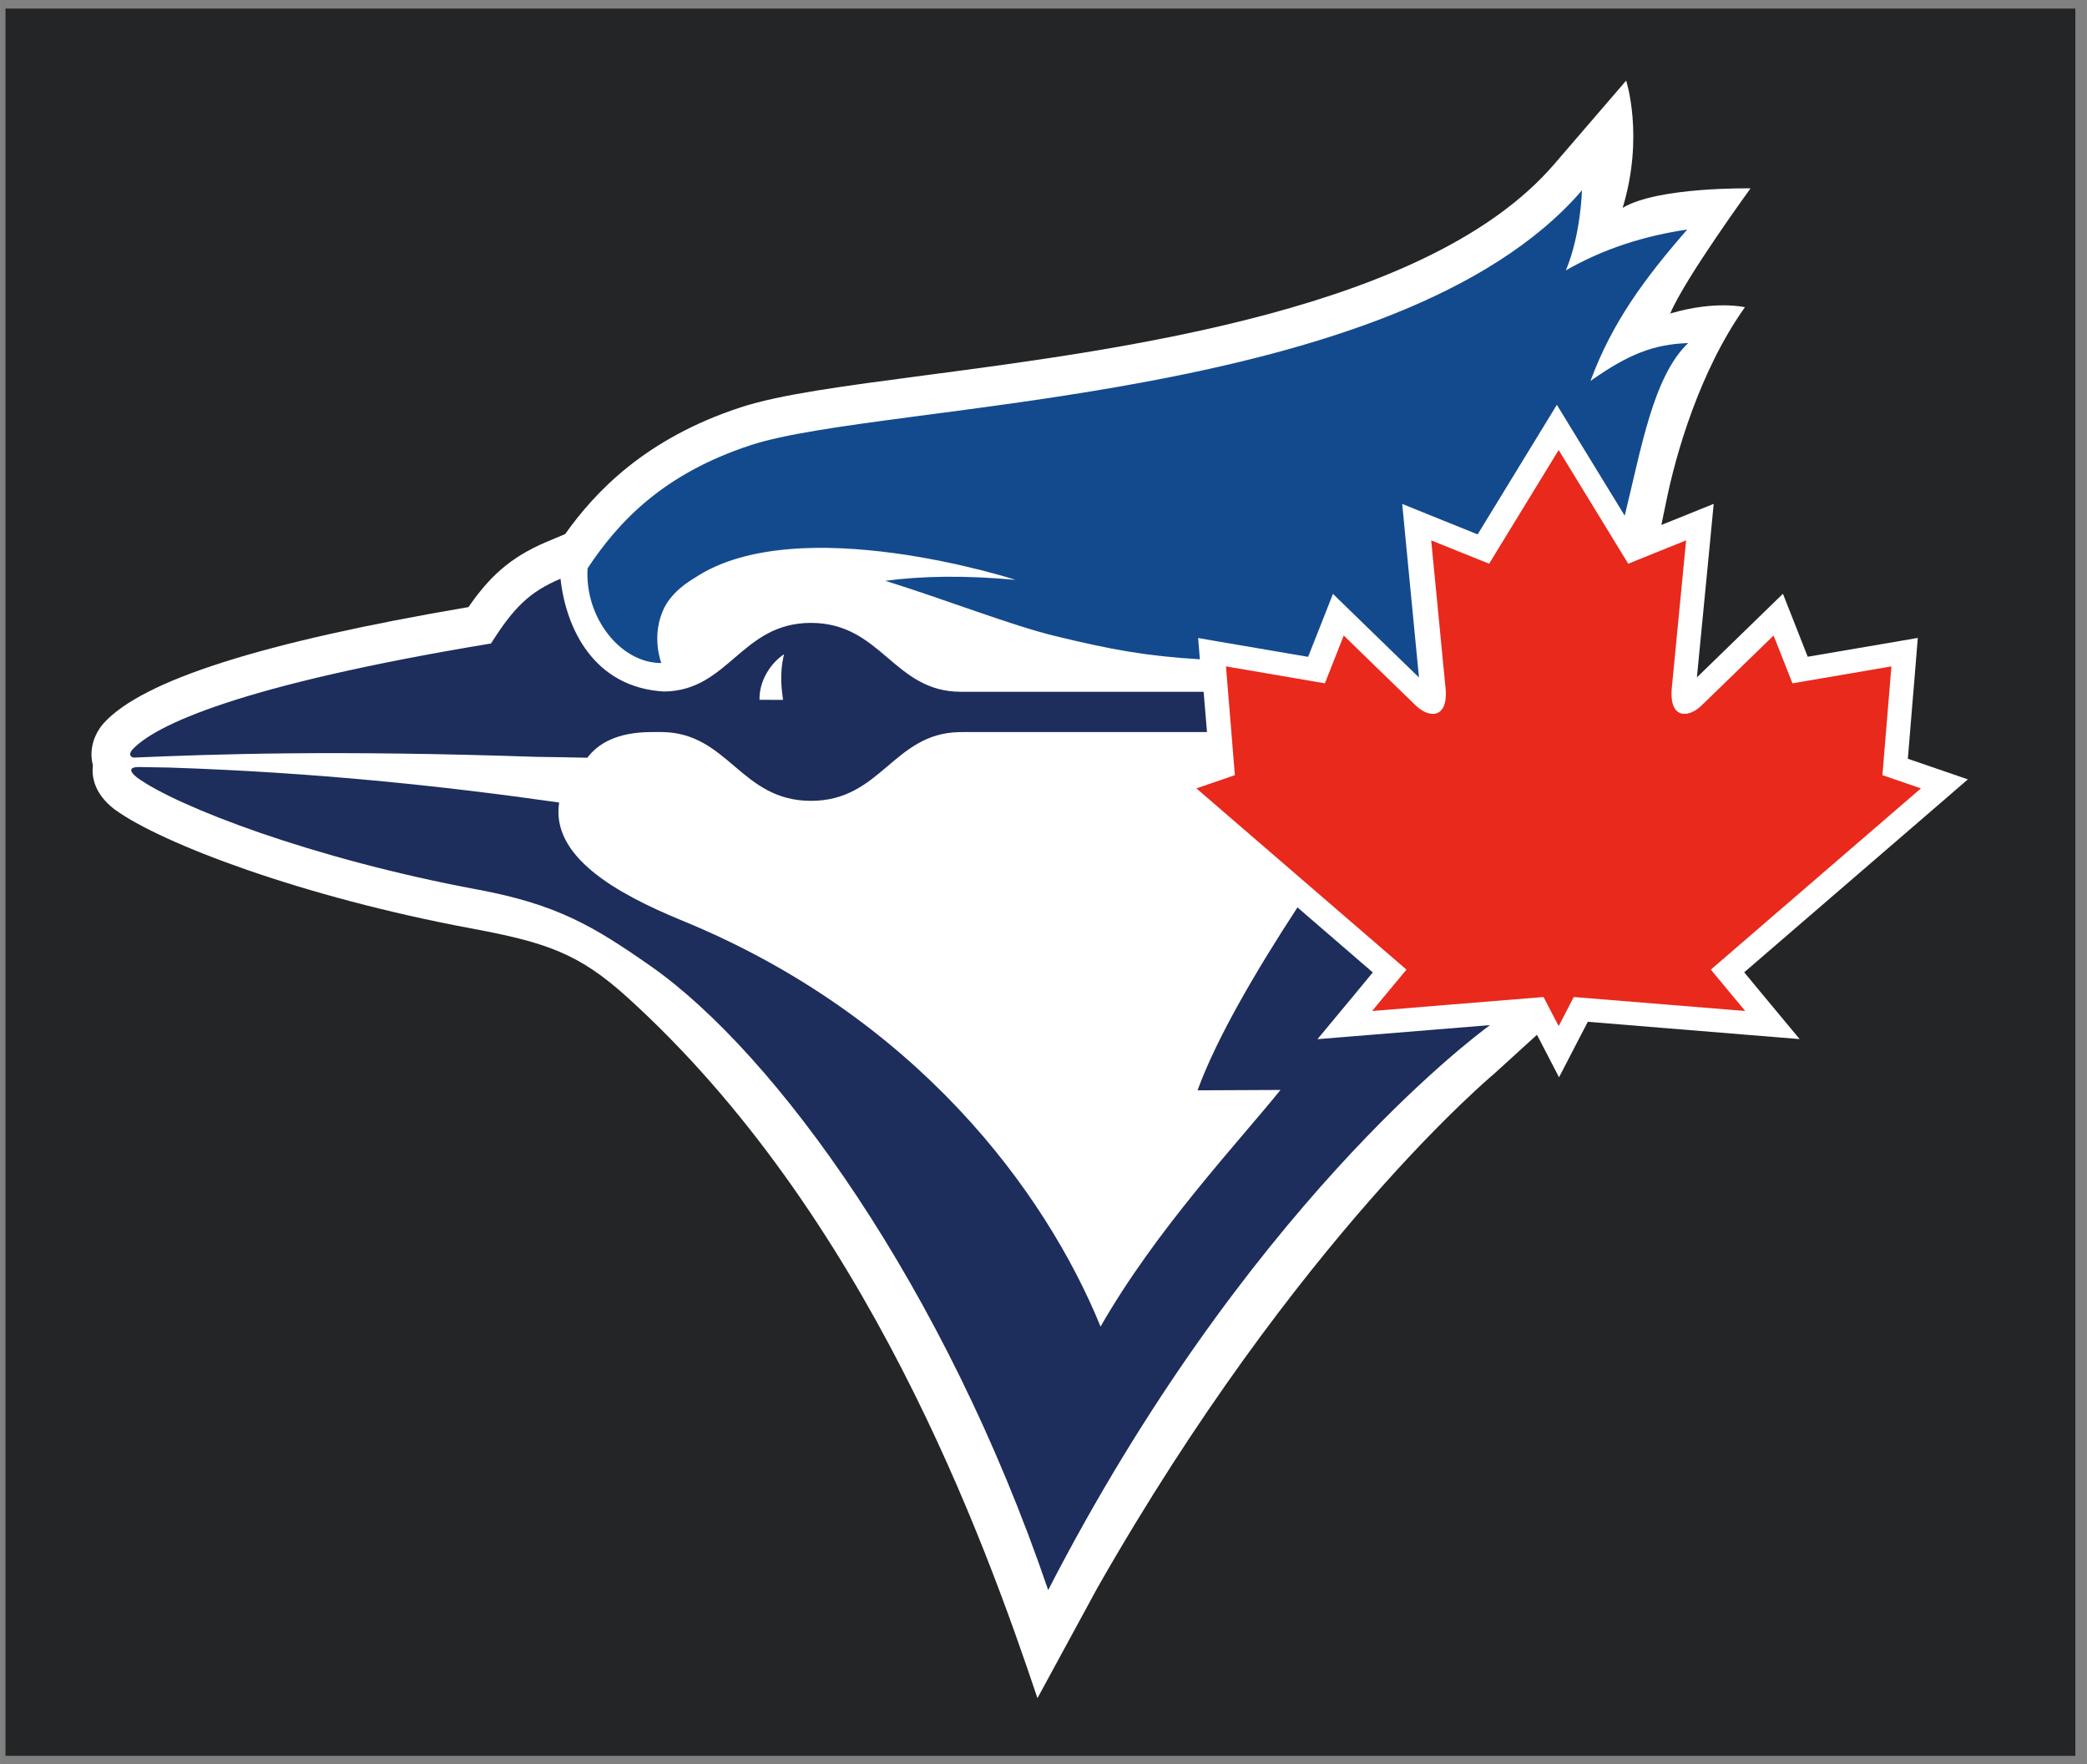 <?xml version="1.0" encoding="UTF-8" standalone="no"?>
<svg xmlns:rdf="http://www.w3.org/1999/02/22-rdf-syntax-ns#" xmlns="http://www.w3.org/2000/svg" xml:space="preserve" height="211.34" viewBox="0 0 250 211.344" width="250" version="1.1" xmlns:cc="http://creativecommons.org/ns#" xmlns:dc="http://purl.org/dc/elements/1.1/"><rect x="0" y="0" width="250" height="211.344" fill="#808080" stroke="none"/><g transform="matrix(1.25 0 0 -1.25 -1146.3 434.79)"><g transform="matrix(2.289 0 0 2.289 -1309.5 -337.56)"><path d="m1059.6 299.07h-86.658v-73.15h86.658v73.15z" fill="#242526"/><path d="m1055.1 266.8-1.625 0.559-0.888 0.304 0.314 3.785 0.103 1.274-1.257-0.216-3.352-0.572-0.492 1.253-0.545 1.383-1.066-1.036c-0.019-0.019-1.666-1.624-2.536-2.465 0.157 1.582 0.544 5.599 0.548 5.646l0.155 1.62-1.506-0.609-0.685-0.275c0.069 0.323 0.135 0.642 0.199 0.959 0.4 1.993 1.404 5.49 3.299 8.157 0 0-1.208 0.291-3.069-0.247-0.525-0.15-0.04-0.008-0.056-0.013 0.616 1.468 3.361 5.235 3.361 5.235s-3.889 0.072-5.355-0.816c0.911 2.995 0.147 5.328 0.147 5.328l-3.018-3.506c-5.212-6.051-17.913-7.723-26.317-8.83-3.4-0.448-6.087-0.801-7.743-1.345-4.001-1.311-6.097-3.551-7.343-5.304l-0.799-0.335c-1.528-0.65-2.396-1.486-3.248-2.721-8.649-1.472-13.647-3.065-15.274-4.863l-0.109-0.133c-0.366-0.499-0.485-1.082-0.342-1.621-0.055-0.466 0.042-1.167 0.867-1.821l0.057-0.043c1.974-1.431 7.873-3.66 14.916-4.972 3.162-0.588 4.519-1.059 6.534-2.883 10.019-9.07 14.941-22.696 17.172-29.342l2.508 4.614c8.371 14.693 16.573 21.486 16.669 21.577l1.735 1.58 0.048-0.089 0.877-1.69 0.876 1.692 0.33 0.632 6.521-0.533 2.346-0.191-1.504 1.809-0.816 0.987 8.06 6.951 1.303 1.126z" fill="#fff"/><path d="m1000.4 271.67s-0.457 1.149 0.128 2.324c0.232 0.46 0.67 0.886 1.254 1.232 4.311 2.892 13.452-0.074 13.452-0.074-2.17 0.2-3.952 0.16-5.455-0.039 2.55-0.795 5.276-1.869 7.125-2.316 2.272-0.552 3.782-0.836 6.043-0.97l-0.073 0.891 1.255-0.216 3.35-0.572 0.496 1.253 0.544 1.383 1.064-1.036c0.024-0.019 1.668-1.624 2.537-2.464-0.156 1.581-0.543 5.598-0.546 5.645l-0.155 1.62 1.507-0.609 1.65-0.666 2.474 4.047 0.843 1.378 0.842-1.378 1.999-3.264c0.696 2.833 1.195 5.835 2.656 7.227-1.466-0.055-2.494-0.466-4.089-1.585 0.907 2.448 2.244 4.264 4.052 6.34-1.754-0.265-3.432-0.769-5.083-1.711 0.63 1.498 0.674 3.351 0.674 3.351-7.714-8.953-29.229-8.841-34.802-10.669-3.653-1.197-5.529-3.191-6.83-5.157-0.126-2.026 1.35-3.965 3.088-3.965" fill="#134a8e"/><path d="m996.18 275.2c-1.287-0.547-1.945-1.183-2.911-2.711-10.496-1.736-14.086-3.416-15.028-4.458-0.14-0.19-0.079-0.276 0.056-0.319 3.479 0.146 8.358 0.319 16.883 0.031 0.722-0.009 1.431-0.022 2.122-0.037 0.428 0.569 1.212 1.075 2.7 1.075h0.148 0.291c2.77-0.038 3.284-2.88 6.226-2.88 2.929 0 3.448 2.821 6.195 2.877 0.075 0.001 0.158 0.002 0.231 0.003h10.152l-0.141 1.686h-10.164c-2.818 0-3.318 2.884-6.278 2.884-2.917 0-3.44-2.849-6.155-2.873-2.936 0.174-4.098 2.636-4.328 4.722zm9.359-3.159c-0.207-0.83-0.091-1.544-0.044-1.913l-0.984 0.003c-0.023 0.74 0.418 1.502 1.028 1.909zm-27.023-4.725c-0.354 0.002-0.445-0.141-0.061-0.444 1.668-1.208 7.317-3.393 14.248-4.684 3.332-0.622 4.86-1.534 7.252-3.206 5.21-3.644 12.31-13.411 16.641-26.122 8.21 15.944 17.742 23.102 18.498 23.652l-4.883-0.398-2.342-0.191 1.503 1.809 0.814 0.986-3.153 2.722c-1.714-2.622-3.385-5.463-4.183-7.658l3.472 0.016c-1.783-2.21-5.22-5.86-7.533-9.908-2.314 5.678-7.726 12.981-17.506 16.994-2.833 1.162-5.508 2.705-5.161 4.947-4.9 0.699-10.257 1.264-16.331 1.464-0.461 0.007-0.892 0.016-1.275 0.022z" fill="#1d2d5c"/><path d="m1051.9 271.53-4.143-0.709-0.79 2.001s-2.671-2.597-3.025-2.938c-0.23-0.219-0.488-0.342-0.706-0.342-0.346 0-0.601 0.313-0.532 1.069 0.01 0.068 0.017 0.177 0.031 0.319 0.135 1.377 0.569 5.863 0.569 5.876l-1.312-0.529-1.111-0.449-2.912 4.76h-0.001l-2.911-4.76-2.425 0.978c0.001-0.013 0.436-4.499 0.57-5.876 0.014-0.142 0.024-0.251 0.032-0.319 0.069-0.756-0.189-1.069-0.534-1.069-0.22 0-0.474 0.123-0.705 0.342-0.357 0.341-3.025 2.938-3.025 2.938l-0.789-2.001-4.141 0.709 0.372-4.553-1.611-0.554 8.794-7.587v-0.001l-1.438-1.731 0.509 0.039 2.826 0.233 3.844 0.312 0.384-0.742 0.081-0.154 0.168-0.32 0.326 0.628 0.304 0.588 7.178-0.584-1.438 1.731v0.001l8.796 7.587-1.613 0.554 0.378 4.553z" fill="#e8291c"/></g></g></svg>
